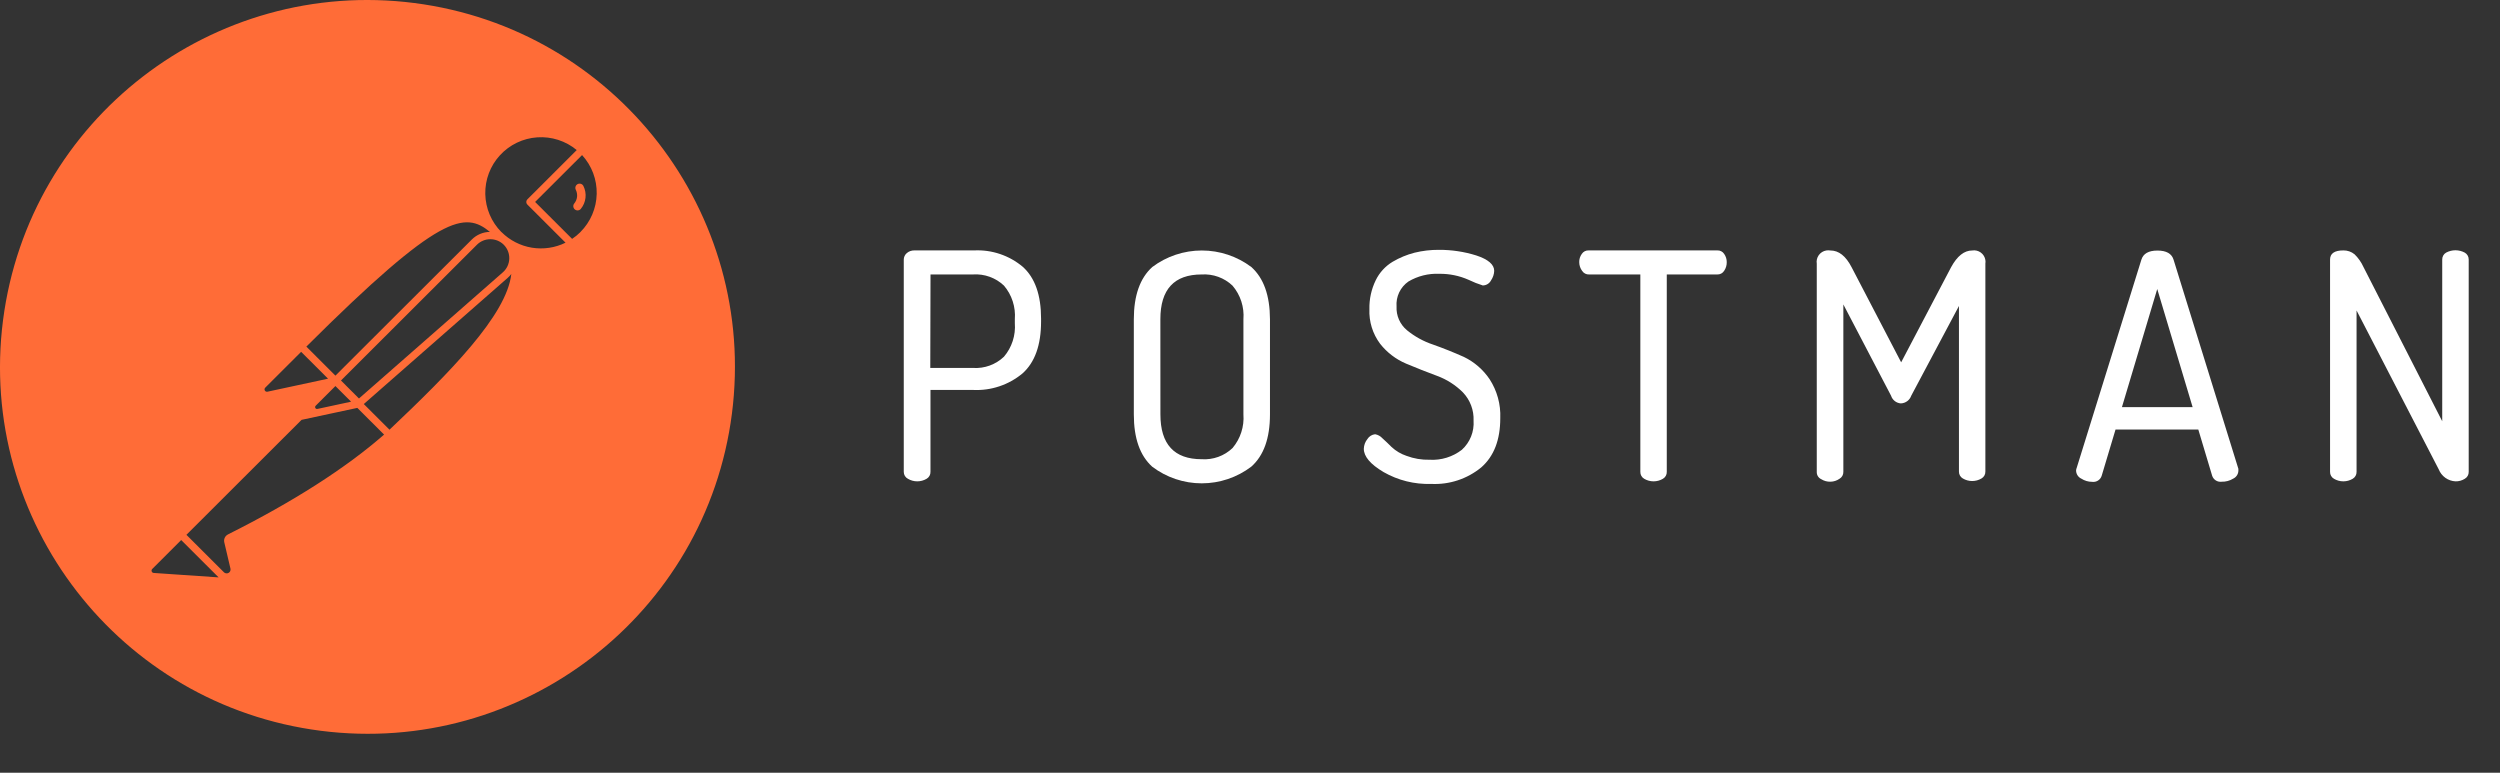 <svg width="385" height="119" viewBox="0 0 385 119" fill="none" xmlns="http://www.w3.org/2000/svg">
<rect x="0" y="0" width="385" height="119" fill="#333333" stroke="none"/>
<path d="M139.18 72.665V39.976C139.18 39.786 139.222 39.599 139.302 39.427C139.382 39.254 139.499 39.102 139.644 38.98C139.974 38.697 140.397 38.548 140.831 38.563H150.029C152.753 38.434 155.426 39.337 157.513 41.093C159.388 42.778 160.325 45.437 160.325 49.069V49.508C160.325 53.14 159.372 55.806 157.465 57.508C155.337 59.278 152.622 60.186 149.857 60.052H143.293V72.665C143.3 72.881 143.248 73.095 143.142 73.283C143.037 73.471 142.882 73.627 142.694 73.734C142.259 73.991 141.763 74.127 141.258 74.127C140.752 74.127 140.256 73.991 139.821 73.734C139.626 73.633 139.462 73.479 139.349 73.29C139.236 73.102 139.178 72.885 139.18 72.665ZM143.263 56.665H149.863C150.731 56.718 151.601 56.592 152.418 56.294C153.235 55.995 153.981 55.532 154.611 54.932C155.831 53.496 156.432 51.636 156.284 49.758V49.159C156.432 47.281 155.831 45.42 154.611 43.985C153.98 43.386 153.234 42.925 152.417 42.629C151.6 42.333 150.731 42.208 149.863 42.264H143.299L143.263 56.665Z" fill="white"/>
<path d="M174.609 63.81V49.167C174.609 45.512 175.557 42.829 177.453 41.119C179.652 39.468 182.328 38.575 185.078 38.575C187.828 38.575 190.504 39.468 192.703 41.119C194.615 42.828 195.565 45.512 195.575 49.167V63.814C195.575 67.478 194.618 70.161 192.703 71.862C190.507 73.531 187.824 74.434 185.066 74.434C182.308 74.434 179.625 73.531 177.429 71.862C175.547 70.148 174.609 67.49 174.609 63.81ZM178.704 63.81C178.704 68.415 180.817 70.719 185.066 70.719C185.933 70.776 186.803 70.653 187.621 70.357C188.438 70.061 189.185 69.598 189.813 68.997C191.029 67.554 191.63 65.691 191.487 63.81V49.167C191.56 48.236 191.45 47.299 191.162 46.41C190.874 45.522 190.414 44.699 189.807 43.988C189.177 43.39 188.43 42.928 187.613 42.632C186.796 42.336 185.927 42.212 185.06 42.267C180.811 42.267 178.698 44.569 178.698 49.162L178.704 63.81Z" fill="white"/>
<path d="M210.027 69.115C210.043 68.566 210.238 68.036 210.584 67.608C210.713 67.403 210.887 67.231 211.093 67.103C211.298 66.976 211.53 66.897 211.771 66.872C212.201 66.949 212.594 67.166 212.887 67.49C213.336 67.893 213.812 68.345 214.3 68.837C214.961 69.451 215.746 69.916 216.602 70.202C217.74 70.628 218.948 70.831 220.163 70.801C221.947 70.906 223.709 70.362 225.124 69.27C225.744 68.706 226.229 68.009 226.541 67.231C226.854 66.454 226.986 65.615 226.929 64.779C226.962 63.98 226.834 63.181 226.551 62.433C226.268 61.684 225.837 61 225.283 60.422C224.154 59.295 222.793 58.427 221.296 57.878C219.729 57.296 218.174 56.691 216.547 56.002C214.972 55.338 213.592 54.284 212.536 52.94C211.389 51.406 210.807 49.523 210.889 47.61C210.854 46.07 211.187 44.544 211.862 43.159C212.435 41.979 213.338 40.991 214.462 40.315C215.518 39.691 216.656 39.219 217.844 38.914C219.069 38.614 220.325 38.467 221.586 38.475C223.542 38.465 225.488 38.758 227.354 39.342C229.182 39.941 230.108 40.743 230.108 41.716C230.086 42.238 229.917 42.744 229.622 43.175C229.501 43.409 229.319 43.606 229.095 43.744C228.871 43.882 228.614 43.956 228.351 43.96C227.603 43.725 226.873 43.435 226.167 43.093C224.745 42.462 223.202 42.145 221.646 42.166C219.981 42.092 218.331 42.504 216.897 43.353C216.284 43.78 215.793 44.359 215.472 45.034C215.152 45.709 215.013 46.455 215.07 47.2C215.035 47.892 215.161 48.582 215.439 49.217C215.718 49.851 216.14 50.412 216.672 50.855C217.864 51.83 219.223 52.578 220.684 53.063C222.263 53.621 223.827 54.25 225.431 54.962C227.033 55.735 228.401 56.919 229.396 58.393C230.554 60.175 231.13 62.275 231.042 64.399C231.042 67.746 230.069 70.262 228.123 71.971C225.955 73.754 223.2 74.664 220.396 74.523C217.838 74.607 215.307 73.978 213.085 72.708C211.024 71.489 210.027 70.29 210.027 69.115Z" fill="white"/>
<path d="M243.201 40.368C243.192 39.917 243.329 39.475 243.593 39.109C243.706 38.931 243.865 38.787 244.053 38.691C244.241 38.595 244.451 38.55 244.661 38.562H264.458C264.668 38.55 264.878 38.595 265.066 38.691C265.254 38.787 265.413 38.931 265.526 39.109C265.785 39.477 265.922 39.917 265.918 40.368C265.928 40.84 265.791 41.305 265.526 41.697C265.416 41.879 265.258 42.028 265.07 42.128C264.882 42.229 264.67 42.277 264.458 42.267H256.684V72.666C256.691 72.882 256.639 73.095 256.533 73.284C256.428 73.472 256.273 73.628 256.085 73.735C255.65 73.992 255.154 74.127 254.648 74.127C254.143 74.127 253.647 73.992 253.212 73.735C253.024 73.628 252.869 73.472 252.764 73.284C252.658 73.095 252.606 72.882 252.613 72.666V42.267H244.72C244.509 42.278 244.3 42.233 244.112 42.137C243.924 42.041 243.765 41.898 243.651 41.721C243.359 41.33 243.201 40.855 243.201 40.368Z" fill="white"/>
<path d="M279.782 72.666V40.616C279.706 40.152 279.817 39.677 280.09 39.294C280.364 38.912 280.777 38.653 281.241 38.574C281.453 38.538 281.669 38.538 281.881 38.574C283.176 38.574 284.255 39.429 285.146 41.15L292.778 55.797L300.47 41.15C301.408 39.429 302.487 38.574 303.722 38.574C304.185 38.5 304.658 38.613 305.038 38.888C305.418 39.162 305.674 39.577 305.748 40.04C305.749 40.046 305.749 40.053 305.748 40.059C305.778 40.228 305.778 40.401 305.748 40.569V72.618C305.755 72.833 305.703 73.047 305.598 73.235C305.492 73.423 305.337 73.579 305.15 73.685C304.715 73.942 304.219 74.078 303.714 74.078C303.208 74.078 302.713 73.942 302.278 73.685C302.09 73.578 301.936 73.423 301.83 73.234C301.725 73.046 301.672 72.833 301.679 72.618V47.121L294.332 60.937C294.216 61.273 294 61.566 293.715 61.778C293.429 61.99 293.086 62.111 292.731 62.124C292.389 62.1 292.063 61.974 291.794 61.763C291.525 61.551 291.326 61.263 291.222 60.937L283.876 46.884V72.666C283.883 72.881 283.831 73.095 283.725 73.283C283.62 73.471 283.465 73.627 283.278 73.734C282.873 74.017 282.394 74.173 281.901 74.183C281.394 74.2 280.894 74.064 280.466 73.793C280.253 73.694 280.074 73.534 279.952 73.333C279.831 73.132 279.771 72.9 279.782 72.666Z" fill="white"/>
<path d="M319.717 72.44C319.726 72.305 319.758 72.172 319.813 72.048L329.77 39.999C330.056 39.061 330.874 38.586 332.251 38.586C333.628 38.586 334.447 39.061 334.731 39.999L344.711 72.202C344.699 72.261 344.699 72.321 344.711 72.38C344.723 72.427 344.723 72.476 344.711 72.522C344.698 72.774 344.617 73.017 344.477 73.226C344.337 73.435 344.142 73.602 343.915 73.709C343.381 74.038 342.762 74.203 342.135 74.184C341.823 74.226 341.506 74.158 341.24 73.991C340.973 73.824 340.773 73.569 340.674 73.271L338.539 66.149H325.792L323.66 73.265C323.566 73.572 323.364 73.836 323.092 74.008C322.82 74.18 322.496 74.248 322.177 74.202C321.593 74.201 321.022 74.032 320.531 73.715C320.288 73.603 320.081 73.423 319.937 73.197C319.793 72.971 319.716 72.708 319.717 72.44ZM326.779 62.695H337.663L332.215 44.509L326.779 62.695Z" fill="white"/>
<path d="M358.829 72.666V39.977C358.829 39.04 359.505 38.564 360.87 38.564C361.501 38.55 362.115 38.762 362.603 39.163C363.181 39.728 363.648 40.396 363.98 41.132L376.103 64.872V39.951C376.1 39.739 376.154 39.53 376.259 39.346C376.364 39.161 376.517 39.009 376.701 38.904C377.143 38.666 377.636 38.541 378.137 38.541C378.639 38.541 379.132 38.666 379.574 38.904C379.759 39.009 379.912 39.161 380.019 39.345C380.125 39.529 380.181 39.739 380.18 39.951V72.666C380.186 72.882 380.132 73.096 380.025 73.285C379.919 73.473 379.762 73.629 379.574 73.734C379.145 74.005 378.645 74.142 378.138 74.127C377.577 74.098 377.035 73.908 376.578 73.58C376.121 73.251 375.769 72.798 375.562 72.275L362.91 47.811V72.666C362.916 72.881 362.863 73.094 362.758 73.282C362.652 73.471 362.498 73.627 362.311 73.734C361.876 73.992 361.38 74.127 360.874 74.127C360.369 74.127 359.873 73.992 359.438 73.734C359.248 73.629 359.091 73.474 358.984 73.285C358.876 73.097 358.823 72.883 358.829 72.666Z" fill="white"/>
<path d="M88.97 28.346C88.893 28.383 88.823 28.436 88.766 28.501C88.709 28.565 88.666 28.64 88.638 28.722C88.61 28.803 88.598 28.89 88.604 28.975C88.61 29.061 88.632 29.145 88.67 29.223C88.841 29.562 88.908 29.944 88.865 30.322C88.821 30.699 88.669 31.055 88.426 31.348C88.321 31.482 88.273 31.652 88.292 31.821C88.31 31.99 88.394 32.145 88.525 32.253C88.656 32.362 88.825 32.415 88.995 32.402C89.165 32.388 89.322 32.309 89.435 32.182C89.84 31.694 90.094 31.099 90.166 30.47C90.239 29.841 90.126 29.204 89.843 28.637C89.765 28.484 89.63 28.367 89.466 28.313C89.303 28.258 89.125 28.27 88.97 28.346Z" fill="#FF6C37"/>
<path d="M63.796 0.465C32.798 -3.503 4.442 18.363 0.466 49.317C-3.51 80.272 18.387 108.569 49.387 112.54C80.387 116.511 108.744 94.645 112.717 63.7C116.69 32.754 94.795 4.439 63.796 0.465ZM75.448 35.71C74.399 35.725 73.396 36.148 72.654 36.89L51.655 57.849L47.178 53.377C67.865 32.774 71.595 32.576 75.448 35.71ZM52.51 58.597L73.448 37.689C73.996 37.144 74.738 36.837 75.512 36.837C76.286 36.837 77.028 37.144 77.576 37.689C77.858 37.971 78.079 38.307 78.226 38.678C78.373 39.049 78.442 39.445 78.429 39.844C78.416 40.242 78.321 40.633 78.151 40.993C77.981 41.354 77.738 41.675 77.438 41.938L55.281 61.368L52.51 58.597ZM54.068 61.86L48.88 62.977C48.819 62.99 48.755 62.983 48.697 62.957C48.64 62.931 48.593 62.887 48.563 62.832C48.533 62.777 48.522 62.713 48.531 62.651C48.54 62.589 48.569 62.532 48.613 62.487L51.654 59.45L54.068 61.86ZM40.846 59.7L46.375 54.18L50.519 58.317L41.184 60.323C41.106 60.339 41.025 60.33 40.953 60.297C40.88 60.264 40.821 60.208 40.783 60.138C40.745 60.068 40.73 59.987 40.741 59.909C40.753 59.83 40.789 59.757 40.846 59.7ZM23.655 88.233C23.588 88.225 23.524 88.198 23.471 88.156C23.419 88.114 23.379 88.057 23.357 87.993C23.335 87.929 23.331 87.86 23.346 87.794C23.362 87.728 23.396 87.668 23.444 87.621L27.904 83.166L33.666 88.918L23.655 88.233ZM35.093 82.312C34.88 82.421 34.711 82.599 34.61 82.816C34.51 83.032 34.484 83.276 34.538 83.509L35.495 87.588C35.519 87.712 35.504 87.841 35.45 87.955C35.397 88.07 35.309 88.165 35.198 88.226C35.087 88.288 34.96 88.313 34.834 88.298C34.708 88.282 34.59 88.228 34.498 88.141L28.709 82.363L46.444 64.656L55.029 62.815L59.149 66.928C53.225 72.104 45.132 77.28 35.093 82.307V82.312ZM59.981 66.172L56.024 62.224L78.185 42.791C78.39 42.611 78.577 42.411 78.742 42.193C78.042 48.536 69.173 57.478 59.987 66.168L59.981 66.172ZM77.222 35.748C75.668 34.183 74.778 32.081 74.734 29.878C74.691 27.674 75.498 25.539 76.989 23.914C78.48 22.289 80.54 21.299 82.742 21.149C84.944 21 87.12 21.701 88.817 23.109L81.212 30.704C81.159 30.756 81.117 30.818 81.088 30.887C81.06 30.955 81.045 31.029 81.045 31.103C81.045 31.177 81.06 31.25 81.088 31.319C81.117 31.387 81.159 31.449 81.212 31.502L87.092 37.373C85.484 38.165 83.669 38.434 81.9 38.142C80.132 37.849 78.5 37.01 77.234 35.743L77.222 35.748ZM89.378 35.748C88.989 36.135 88.562 36.483 88.105 36.787L82.408 31.099L89.639 23.882C91.134 25.512 91.941 27.655 91.892 29.865C91.843 32.075 90.941 34.181 89.375 35.743L89.378 35.748Z" fill="#FF6C37"/>
</svg>
